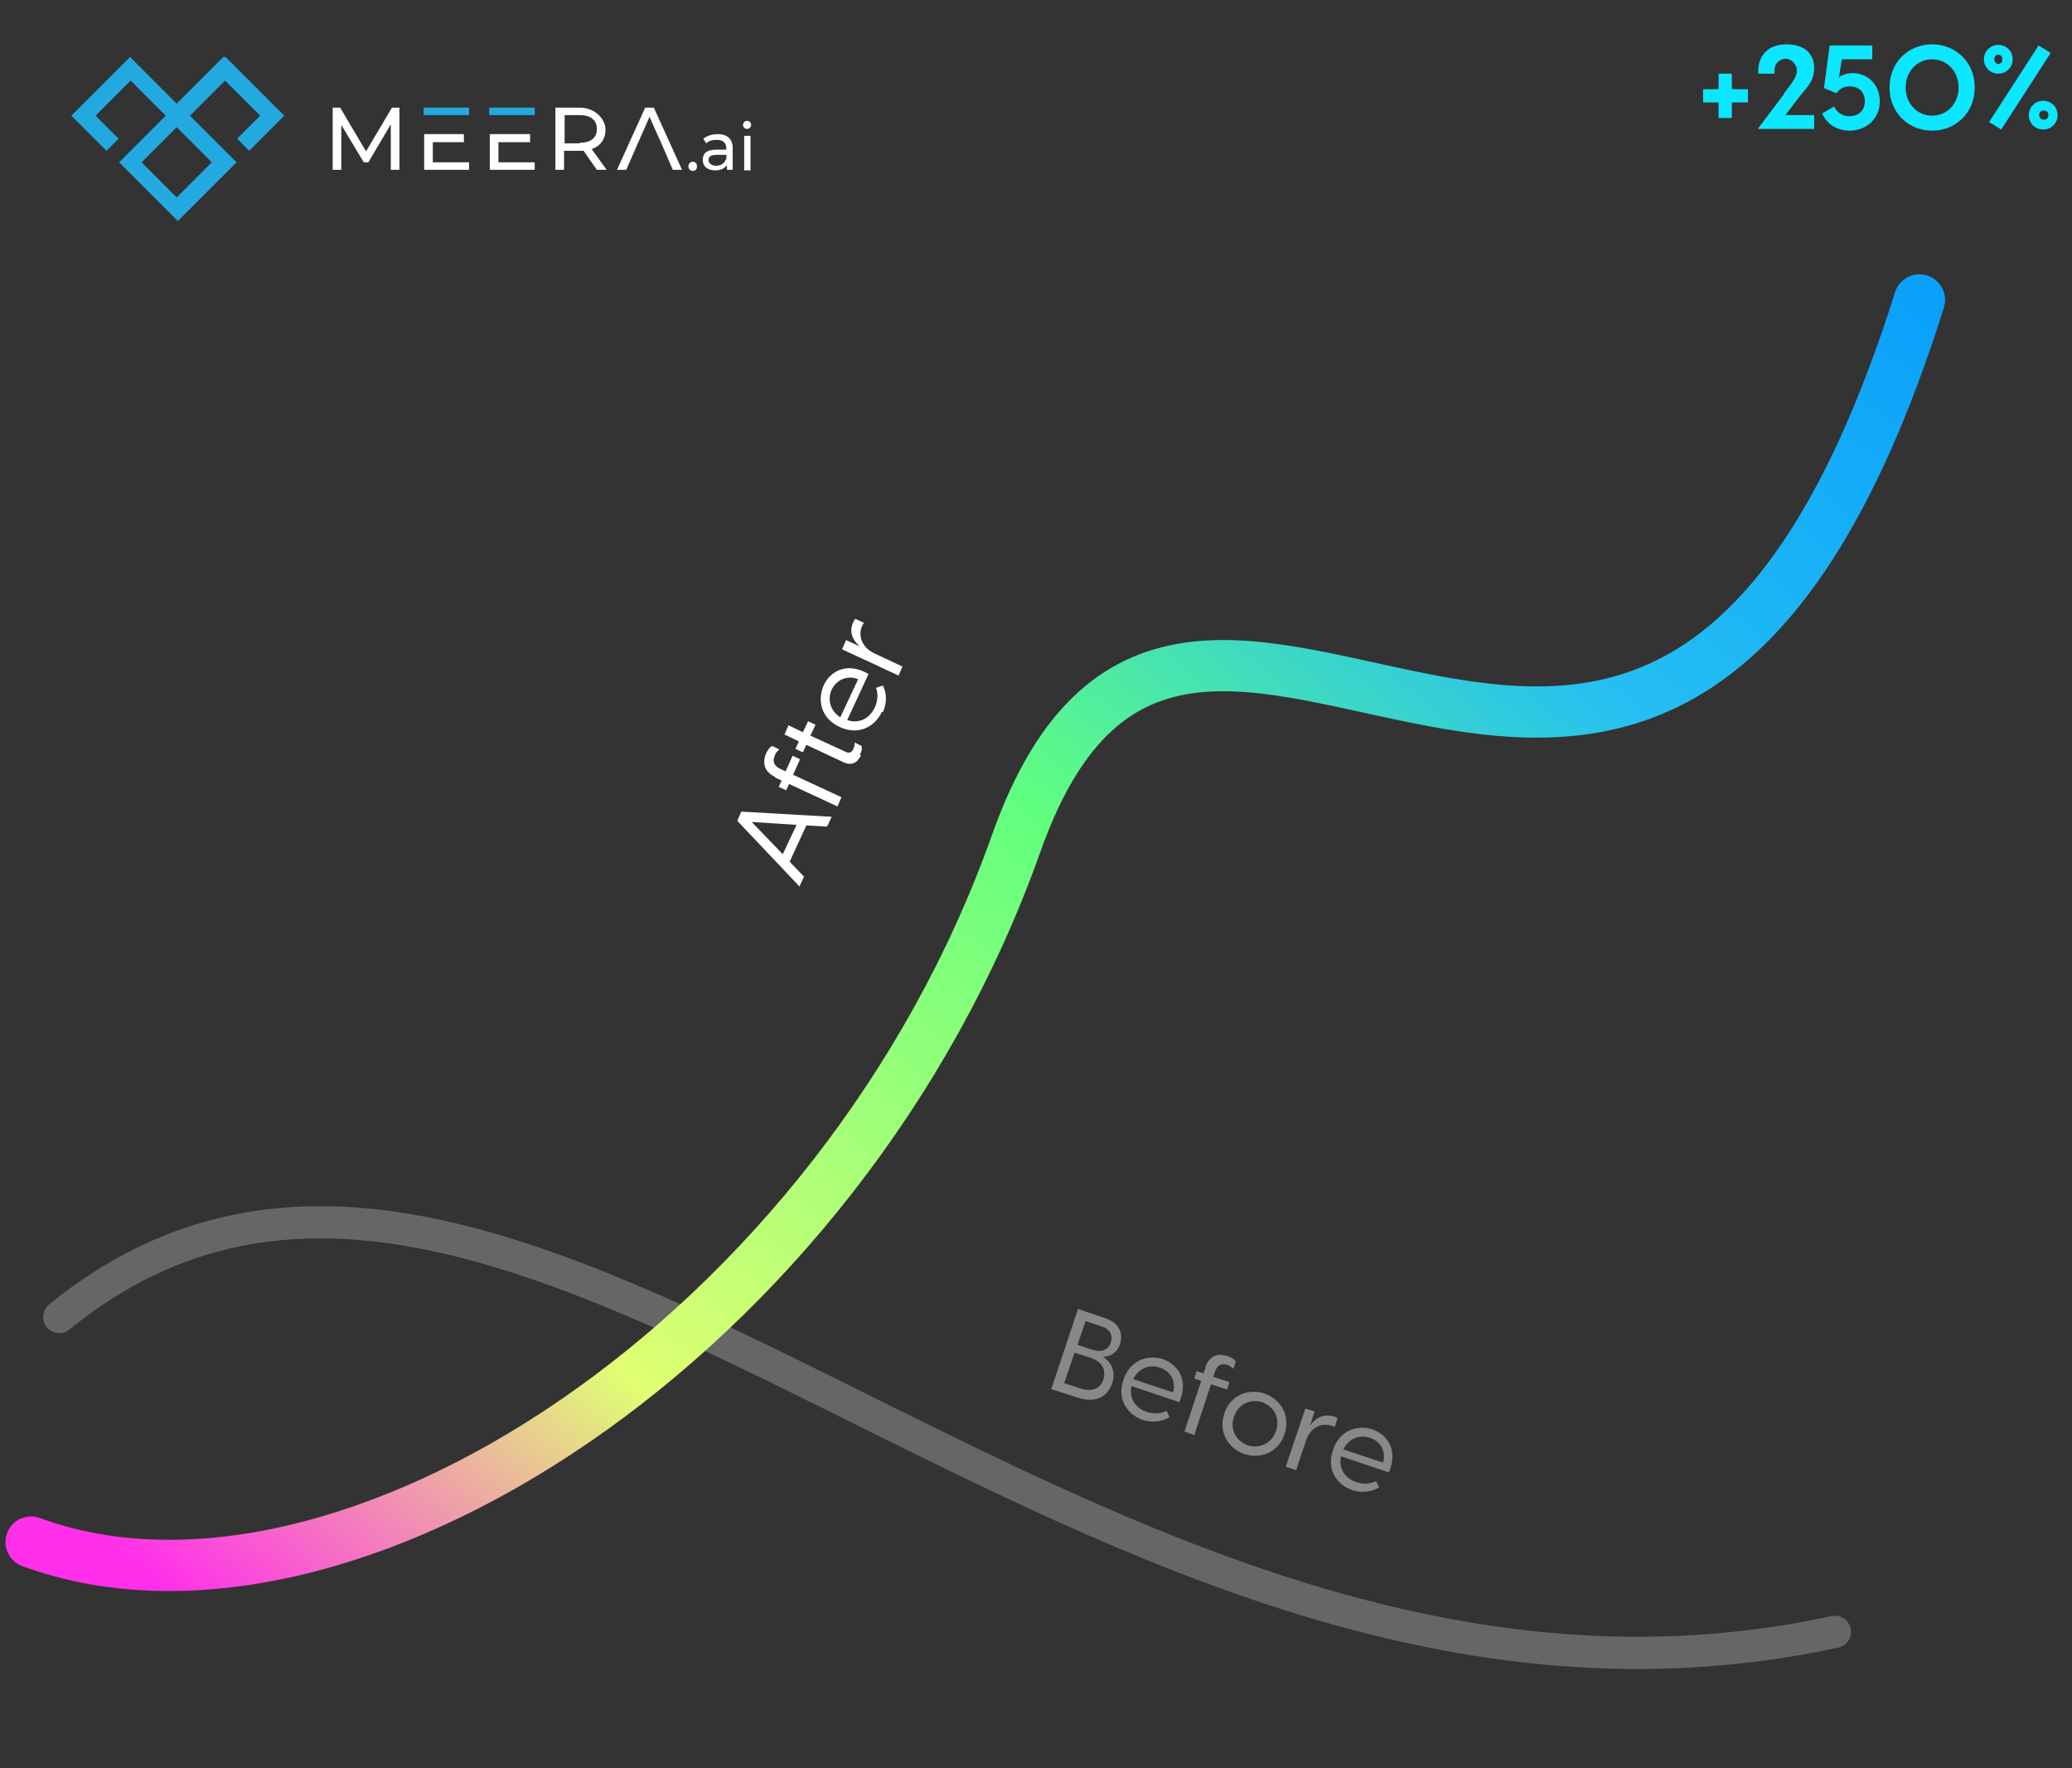<?xml version="1.0" encoding="UTF-8"?>
<svg id="Layer_1" xmlns="http://www.w3.org/2000/svg" xmlns:xlink="http://www.w3.org/1999/xlink" version="1.1" viewBox="0 0 360 307.2">
  <rect x="0" y="0" width="360" height="307.2" fill="#333333" stroke="none"/>
  <!-- Generator: Adobe Illustrator 29.3.1, SVG Export Plug-In . SVG Version: 2.1.0 Build 151)  -->
  <defs>
    <style>
      .st0, .st1 {
        fill-rule: evenodd;
      }

      .st0, .st2 {
        fill: #22a9e0;
      }

      .st1, .st3 {
        fill: #fff;
      }

      .st4 {
        fill: #0ce7ff;
      }

      .st5 {
        stroke: #666;
        stroke-width: 5.6px;
      }

      .st5, .st6 {
        fill: none;
        stroke-linecap: round;
      }

      .st6 {
        stroke: url(#linear-gradient);
        stroke-width: 8.9px;
      }

      .st7 {
        fill: #888;
      }
    </style>
    <linearGradient id="linear-gradient" x1="58.4" y1="108.6" x2="318.7" y2="414.5" gradientTransform="translate(0 410) scale(1 -1)" gradientUnits="userSpaceOnUse">
      <stop offset="0" stop-color="#ff2fea"/>
      <stop offset=".2" stop-color="#e0ff72"/>
      <stop offset=".5" stop-color="#61ff7e"/>
      <stop offset=".7" stop-color="#25bff2"/>
      <stop offset="1" stop-color="#0095ff"/>
    </linearGradient>
  </defs>
  <path class="st5" d="M318.8,283.5c-130.8,28.3-229.4-119.1-308.5-54.7"/>
  <path class="st6" d="M5.4,267.9c54.1,19.9,140.7-35.4,171.2-121.5,30.6-86.1,110.8,52,156.9-94.3"/>
  <path class="st7" d="M182.7,241.2l4.6-13.8,4.7,1.6c2.5.8,3.2,2.7,2.6,4.5-.4,1.3-1.5,2.2-3,2.2,1.6,1,2.3,2.7,1.6,4.7-.8,2.3-2.8,3.4-6,2.4l-4.6-1.5ZM184.9,240.3l2.8.9c2.1.7,3.5,0,4-1.5.5-1.6-.1-3.1-2.2-3.8l-2.8-.9-1.8,5.3ZM187.1,233.6l2.7.9c1.6.5,2.8,0,3.2-1.3.4-1.2-.1-2.3-1.7-2.8l-2.7-.9-1.4,4.2ZM198.6,246.7c-2.7-.9-4.6-3.6-3.4-7,1.1-3.4,4.2-4.4,6.8-3.6,2.6.9,4.6,3.6,2.9,7.5l-8.3-2.8c-.5,2.2.8,3.9,2.7,4.5,1.2.4,2.4.3,3.4-.2l.5,1.1c-1.3.8-3,1-4.6.5ZM196.9,239.6l6.9,2.3c.6-2.1-.6-3.8-2.3-4.3-1.7-.6-3.6,0-4.6,2ZM209.4,237.6c.8-2.5,2.7-2.4,3.9-2,.6.2,1.1.5,1.4.9l-.4,1.3c-.3-.3-.8-.6-1.1-.7-.9-.3-1.7,0-2.1,1.2l-.3.9,2.8.9-.4,1.3-2.8-.9-2.9,8.8-1.7-.6,2.9-8.8-1.2-.4.4-1.3,1.2.4.4-1.1ZM216.2,252.6c-2.6-.9-4.6-3.6-3.5-7,1.1-3.4,4.4-4.4,7-3.5,2.6.9,4.6,3.6,3.5,7-1.1,3.4-4.4,4.4-7,3.5ZM214.4,246.1c-.8,2.4.5,4.3,2.4,5,1.9.6,4.1-.2,4.9-2.5.8-2.4-.5-4.3-2.4-5-1.9-.6-4.1.2-4.9,2.5ZM223.4,254.8l3.4-10.1,1.6.5-.8,2.5c.9-1.3,2.3-2.2,4.2-1.6.2,0,.4.2.6.3l-.5,1.5c-.2,0-.3-.2-.5-.2-1.9-.6-3.7.3-4.5,2.6l-1.7,5.1-1.6-.5ZM235,258.9c-2.7-.9-4.6-3.6-3.4-7,1.1-3.4,4.2-4.4,6.8-3.6,2.6.9,4.6,3.6,2.9,7.5l-8.3-2.8c-.5,2.2.8,3.9,2.7,4.5,1.2.4,2.4.3,3.4-.2l.5,1.1c-1.3.8-3,1-4.6.5ZM233.4,251.8l6.9,2.3c.6-2.1-.6-3.8-2.3-4.3-1.7-.6-3.6,0-4.6,2Z"/>
  <path class="st3" d="M128.1,142.6l.7-1.6,15.7.9-.8,1.7-3.6-.2-2.9,6.3,2.5,2.6-.8,1.7-10.8-11.4ZM136,148.4l2.4-5.1-7.8-.5,5.4,5.6ZM134.7,135c-2.3-1.1-2.1-2.9-1.6-4.1.3-.6.6-1.1,1.1-1.3l1.2.6c-.4.3-.7.7-.8,1.1-.4.9-.2,1.7,1,2.3l.9.4,1.2-2.7,1.3.6-1.2,2.7,8.4,3.9-.7,1.6-8.4-3.9-.5,1.1-1.3-.6.5-1.1-1.1-.5ZM149.6,131.2c-.6,1.3-1.6,1.9-3.1,1.2l-6.4-3-.6,1.3-1.3-.6.6-1.3-2.5-1.2.7-1.6,2.5,1.2.9-1.9,1.3.6-.9,1.9,6.1,2.8c.6.3,1.1.2,1.4-.6.1-.2.2-.5.2-1l1.2.6c.1.5,0,1-.3,1.5ZM153.2,123.7c-1.2,2.6-4.1,4.1-7.3,2.6-3.3-1.5-3.9-4.7-2.8-7.2,1.1-2.5,4.1-4.2,7.8-2l-3.7,8c2.1.7,3.9-.3,4.8-2.2.5-1.1.6-2.4.2-3.4l1.2-.4c.7,1.4.7,3.1,0,4.6ZM146,124.6l3.1-6.6c-2-.8-3.8.2-4.6,1.8-.7,1.6-.4,3.6,1.5,4.8ZM156,117.3l-9.7-4.5.7-1.6,2.4,1.1c-1.2-1-2-2.5-1.1-4.3.1-.2.2-.4.3-.5l1.5.7c-.1.2-.2.3-.3.5-.8,1.8,0,3.8,2.1,4.8l4.9,2.3-.7,1.6Z"/>
  <path class="st4" d="M295.9,17.8v-2.3h2.7v-2.7h2.3v2.7h2.8v2.3h-2.8v2.7h-2.3v-2.7h-2.7ZM309.9,16.3c1.7-2.2,2.3-3,2.3-4.1s-1.1-2-1.9-2-2,.5-2,2.2v.4h-2.8v-.6c0-2.4,1.6-4.5,4.9-4.5s4.8,1.8,4.8,4.1-1.2,3.3-2.4,4.8l-2.6,3.4h5v2.4h-9.8l4.6-6.1ZM321.4,22.7c-2.4,0-4.1-1.3-4.8-3l2.1-1.2c.2.7,1.2,1.7,2.6,1.7s2.7-.8,2.7-2.6-1.2-2.6-2.6-2.6-2.1.8-2.3,1.2l-2.2-.9,1-7.4h7.4v2.4h-5.3l-.5,3.2c.1-.2,1-.8,2.4-.8,2.4,0,4.7,1.8,4.7,4.9s-2.4,5.1-5.3,5.1ZM335.7,22.7c-4,0-7.4-3-7.4-7.5s3.4-7.5,7.4-7.5,7.4,3,7.4,7.5-3.4,7.5-7.4,7.5ZM331.1,15.2c0,2.9,2.1,4.9,4.6,4.9s4.6-2,4.6-4.9-2.1-4.9-4.6-4.9-4.6,2-4.6,4.9ZM347.7,22.5l-2.1-1.3,8.6-13.3,2.1,1.3-8.6,13.3ZM344.7,10.3c0-1.4,1.1-2.5,2.5-2.5s2.5,1.1,2.5,2.5-1.1,2.5-2.5,2.5-2.5-1.1-2.5-2.5ZM346.5,10.3c0,.4.3.8.7.8s.7-.3.7-.8-.3-.8-.7-.8-.7.3-.7.8ZM352.5,20c0-1.4,1.1-2.5,2.5-2.5s2.5,1.1,2.5,2.5-1.1,2.5-2.5,2.5-2.5-1.1-2.5-2.5ZM354.3,20c0,.4.3.8.8.8s.8-.3.8-.8-.3-.8-.8-.8-.8.3-.8.8Z"/>
  <g>
    <path class="st2" d="M38.8,9.9l-8.1,8.1-8.1-8.1-10.2,10.2,6.1,6.1,2.1-2.1-4-4,6.1-6.1,6.1,6.1-8.1,8.1,10.2,10.2,10.2-10.2-8.1-8.1,6.1-6.1,6.1,6.1-4,4,2.1,2.1,6.1-6.1-10.2-10.2ZM36.8,28.2l-6.1,6.1-6.1-6.1,6.1-6.1,6.1,6.1Z"/>
    <path class="st1" d="M112.8,20.2c2.5,5.6,2,4.4,4.1,9.3h1.6l-4.9-10.8h-1.5l-4.9,10.8h1.6c2.4-5.5,1.3-2.9,4.1-9.3"/>
    <path class="st1" d="M100.7,24.9h-2.6v-4.9h2.6c2,0,3,.9,3,2.4s-1,2.4-3,2.4M105.4,29.5l-2.6-3.6c1.5-.5,2.4-1.7,2.4-3.4s-1.7-3.8-4.5-3.8h-4.2v10.8h1.5v-3.3h2.7c.2,0,.5,0,.7,0l2.3,3.3h1.7Z"/>
    <polygon class="st1" points="86.6 28.2 86.6 24.7 92.1 24.7 92.1 23.3 86.6 23.3 85.1 23.3 85.1 29.5 92.9 29.5 92.9 28.2 86.6 28.2"/>
    <path class="st0" d="M81.5,18.7h-7.9v1.3h7.9v-1.3ZM92.9,18.7h-7.9v1.3h7.9v-1.3Z"/>
    <polygon class="st1" points="75.2 28.2 75.2 24.7 80.6 24.7 80.6 23.3 75.2 23.3 73.7 23.3 73.7 29.5 81.5 29.5 81.5 28.2 75.2 28.2"/>
    <polygon class="st1" points="69.4 29.5 69.4 18.7 68.1 18.7 63.6 26.3 59.1 18.7 57.8 18.7 57.8 29.5 59.3 29.5 59.3 21.7 63.2 28.2 64 28.2 67.9 21.6 67.9 29.5 69.4 29.5"/>
    <path class="st3" d="M119.6,28.9c0-.5.4-.8.8-.8s.7.3.7.8-.3.8-.7.8-.8-.3-.8-.8"/>
    <path class="st3" d="M127.3,25.9v3.6h-1v-.8c-.4.5-1,.9-2,.9-1.4,0-2.2-.7-2.2-1.8s.6-1.8,2.4-1.8h1.7v-.2c0-.9-.5-1.5-1.6-1.5s-1.4.2-1.9.6l-.5-.8c.6-.5,1.5-.8,2.5-.8,1.6,0,2.6.8,2.6,2.4M126.2,27.7v-.8h-1.7c-1.1,0-1.4.4-1.4.9s.5,1,1.3,1,1.5-.4,1.7-1.1"/>
    <path class="st3" d="M129.1,21.7c0-.4.3-.7.7-.7s.7.3.7.7-.3.7-.7.7-.7-.3-.7-.7M129.3,23.6h1.1v6h-1.1v-6Z"/>
  </g>
</svg>